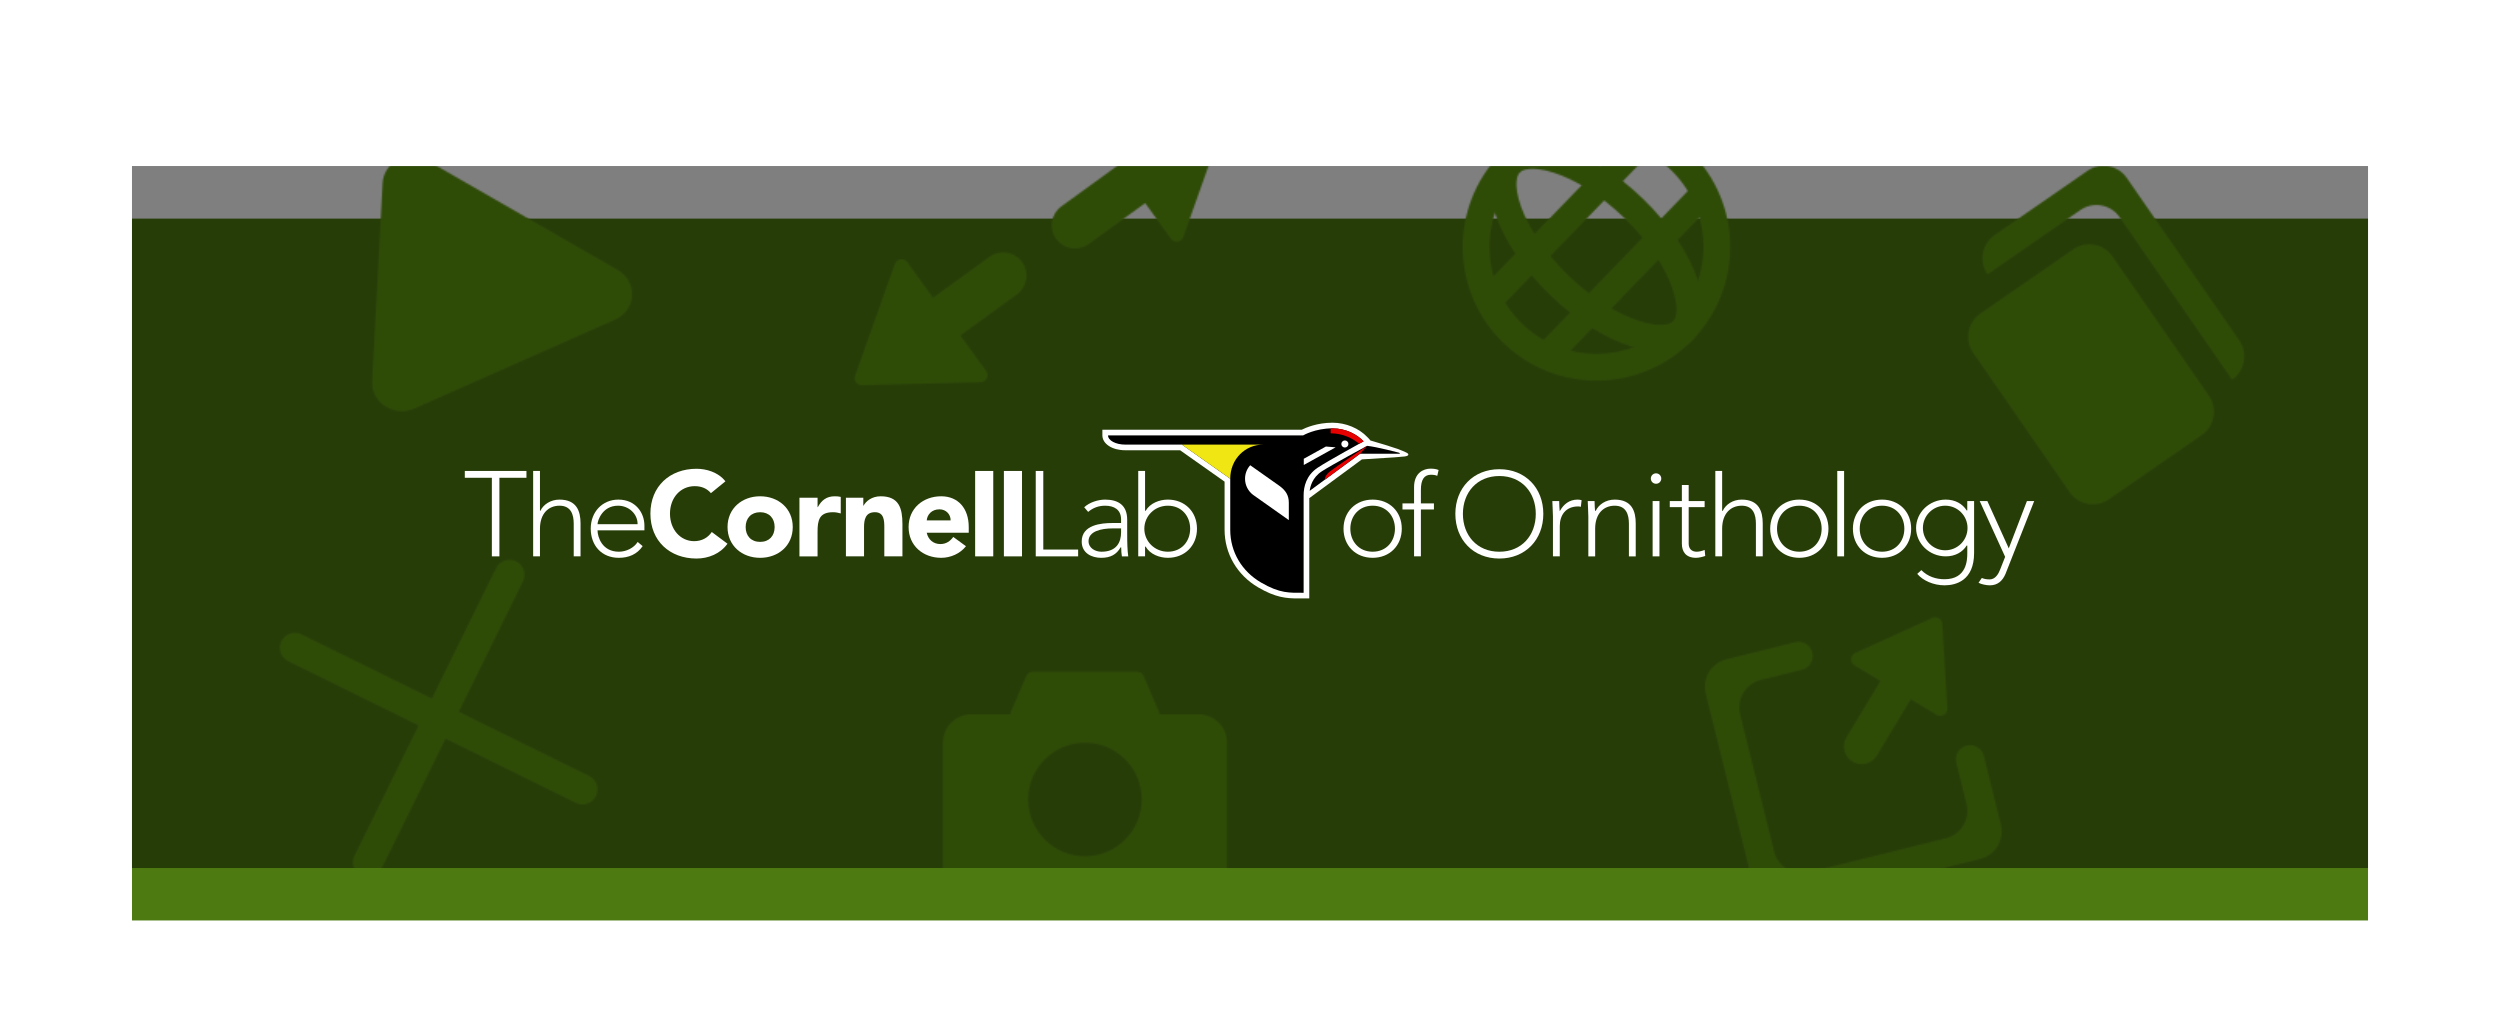 <svg width="1610" height="665" viewBox="0 0 1610 665" fill="none" xmlns="http://www.w3.org/2000/svg">
<g filter="url(#filter0_d)">
<g filter="url(#filter1_dd)">
<rect width="1440" height="452" transform="translate(85 103)" fill="#4E7B11"/>
</g>
</g>
<g filter="url(#filter2_d)">
<mask id="mask0" style="mask-type:alpha" maskUnits="userSpaceOnUse" x="146" y="0" width="1357" height="618">
<g clip-path="url(#clip0)">
<path d="M1270.77 223.243C1265.05 214.988 1267.11 203.664 1275.37 197.951L1335.16 156.569C1343.41 150.855 1354.74 152.916 1360.45 161.171L1422.52 250.855C1428.24 259.11 1426.18 270.434 1417.92 276.148L1358.13 317.53C1349.88 323.243 1338.55 321.183 1332.84 312.928L1270.77 223.243Z" fill="#5E980F"/>
<path d="M1284.57 147.365C1276.32 153.079 1274.26 164.403 1279.97 172.658L1339.76 131.276C1348.02 125.563 1359.34 127.623 1365.05 135.878L1437.47 240.51C1445.73 234.796 1447.79 223.472 1442.07 215.217L1369.65 110.585C1363.94 102.33 1352.62 100.27 1344.36 105.983L1284.57 147.365Z" fill="#5E980F"/>
</g>
<path d="M397.836 169.86C410.913 177.374 409.955 195.694 396.166 201.803L266.841 259.103C253.836 264.865 238.997 255.329 239.711 241.668L246.394 113.892C247.108 100.232 262.861 92.295 275.194 99.383L397.836 169.86Z" fill="#5E980F"/>
<path d="M185.639 421.847C180.859 419.493 178.891 413.709 181.245 408.929C183.598 404.148 189.382 402.181 194.163 404.534L379.406 495.732C384.187 498.086 386.154 503.869 383.801 508.65C381.447 513.431 375.663 515.398 370.883 513.045L185.639 421.847Z" fill="#5E980F"/>
<path d="M336.779 370.429C339.132 365.648 337.165 359.865 332.384 357.511C327.603 355.158 321.82 357.125 319.466 361.906L228.268 547.149C225.914 551.93 227.882 557.714 232.662 560.067C237.443 562.421 243.227 560.453 245.58 555.673L336.779 370.429Z" fill="#5E980F"/>
<path d="M1167.13 416.257C1168.34 421.144 1165.36 426.089 1160.47 427.301L1133.92 433.886C1124.15 436.31 1118.19 446.2 1120.61 455.975L1142.56 544.475C1144.98 554.25 1154.87 560.209 1164.65 557.785L1253.15 535.838C1262.92 533.413 1268.88 523.524 1266.46 513.748L1259.87 487.198C1258.66 482.311 1261.64 477.366 1266.53 476.154C1271.42 474.941 1276.36 477.921 1277.57 482.809L1288.55 527.059C1290.97 536.834 1285.01 546.724 1275.24 549.148L1151.34 579.875C1141.56 582.299 1131.67 576.34 1129.25 566.564L1098.52 442.665C1096.1 432.889 1102.06 423 1111.83 420.575L1156.08 409.602C1160.97 408.389 1165.92 411.369 1167.13 416.257Z" fill="#5E980F"/>
<path d="M1212.18 432.606C1215.43 427.215 1222.43 425.478 1227.82 428.726C1233.21 431.975 1234.95 438.98 1231.7 444.371L1208.67 482.601C1205.42 487.993 1198.41 489.73 1193.02 486.481C1187.63 483.232 1185.89 476.228 1189.14 470.836L1212.18 432.606Z" fill="#5E980F"/>
<path d="M1244.37 393.982C1247.28 392.66 1250.62 394.668 1250.81 397.861L1254.06 452.168C1254.28 455.832 1250.3 458.24 1247.16 456.346L1194.37 424.536C1191.22 422.642 1191.49 417.998 1194.84 416.48L1244.37 393.982Z" fill="#5E980F"/>
<g clip-path="url(#clip1)">
<path d="M722.33 100.774C729.031 95.917 738.402 97.412 743.259 104.113C748.117 110.815 746.622 120.185 739.92 125.043L701.091 153.188C694.389 158.045 685.019 156.55 680.161 149.849C675.304 143.147 676.799 133.777 683.5 128.919L722.33 100.774Z" fill="#5E980F"/>
<path d="M783.28 70.504C786.45 70.424 788.714 73.548 787.652 76.536L762.043 148.606C760.824 152.035 756.259 152.692 754.123 149.745L703.273 79.59C701.137 76.643 703.181 72.509 706.819 72.418L783.28 70.504Z" fill="#5E980F"/>
<path d="M616.014 213.787C609.313 218.644 599.944 217.149 595.087 210.448C590.23 203.747 591.725 194.378 598.426 189.521L637.276 161.361C643.977 156.504 653.346 157.999 658.203 164.699C663.06 171.4 661.566 180.769 654.865 185.626L616.014 213.787Z" fill="#5E980F"/>
<path d="M555.055 244.066C551.885 244.146 549.62 241.021 550.682 238.033L576.31 165.955C577.53 162.527 582.094 161.87 584.229 164.817L635.075 234.965C637.211 237.911 635.167 242.045 631.529 242.136L555.055 244.066Z" fill="#5E980F"/>
</g>
<path fill-rule="evenodd" clip-rule="evenodd" d="M1077.64 202.908C1104.12 175.57 1103.42 131.946 1076.08 105.473C1048.74 78.999 1005.12 79.7 978.641 107.039C952.168 134.377 952.869 178 980.207 204.474C1007.55 230.948 1051.17 230.247 1077.64 202.908ZM1090.02 214.892C1123.11 180.719 1122.23 126.19 1088.06 93.097C1053.89 60.005 999.358 60.882 966.266 95.055C933.174 129.228 934.05 183.757 968.223 216.849C1002.4 249.941 1056.93 249.065 1090.02 214.892Z" fill="#5E980F"/>
<path fill-rule="evenodd" clip-rule="evenodd" d="M1057.32 75.318L949.465 186.694L961.84 198.678L1069.69 87.301L1057.32 75.318Z" fill="#5E980F"/>
<path fill-rule="evenodd" clip-rule="evenodd" d="M1094.44 111.269L986.591 222.645L998.966 234.629L1106.82 123.253L1094.44 111.269Z" fill="#5E980F"/>
<path fill-rule="evenodd" clip-rule="evenodd" d="M1076.83 181.175C1072.11 167.752 1061.7 151.5 1046.12 136.411C1030.54 121.322 1013.96 111.438 1000.39 107.156C985.723 102.528 979.93 105.708 978.641 107.039C977.353 108.369 974.361 114.261 979.458 128.772C984.173 142.195 994.585 158.447 1010.17 173.536C1025.75 188.625 1042.33 198.509 1055.89 202.791C1070.56 207.419 1076.35 204.239 1077.64 202.908C1078.93 201.578 1081.92 195.685 1076.83 181.175ZM1090.02 214.892C1106.56 197.805 1092.27 157.128 1058.1 124.035C1023.93 90.943 982.812 77.968 966.266 95.055C949.72 112.141 964.01 152.819 998.183 185.911C1032.36 219.003 1073.47 231.978 1090.02 214.892Z" fill="#5E980F"/>
<path d="M660.961 431.345C661.681 429.664 663.334 428.574 665.163 428.574H732.282C734.111 428.574 735.764 429.664 736.484 431.345L746.281 454.203C747.574 457.22 745.361 460.576 742.079 460.576H655.366C652.084 460.576 649.871 457.22 651.164 454.203L660.961 431.345Z" fill="#5E980F"/>
<path fill-rule="evenodd" clip-rule="evenodd" d="M625.574 456.004C615.474 456.004 607.287 464.192 607.287 474.291V556.583C607.287 566.683 615.474 574.87 625.574 574.87H771.871C781.971 574.87 790.158 566.683 790.158 556.583V474.291C790.158 464.192 781.971 456.004 771.871 456.004H625.574ZM698.723 547.44C718.922 547.44 735.297 531.065 735.297 510.866C735.297 490.666 718.922 474.291 698.723 474.291C678.523 474.291 662.148 490.666 662.148 510.866C662.148 531.065 678.523 547.44 698.723 547.44Z" fill="#5E980F"/>
</mask>
<g mask="url(#mask0)">
<rect x="79" y="103" width="1453" height="452" fill="#5E980F"/>
</g>
</g>
<g opacity="0.5" filter="url(#filter3_d)">
<rect x="85" y="103" width="1440" height="452" fill="black"/>
<rect x="85.5" y="103.5" width="1439" height="451" stroke="black"/>
</g>
<path fill-rule="evenodd" clip-rule="evenodd" d="M865.224 340.494C865.228 351.37 873.013 359.228 883.985 359.232C894.962 359.228 902.742 351.37 902.746 340.494C902.746 329.6 894.962 321.751 883.985 321.746C873.008 321.751 865.228 329.604 865.224 340.494V340.494ZM883.985 325.666C892.848 325.684 898.339 332.347 898.353 340.493C898.339 348.631 892.848 355.299 883.985 355.308C875.121 355.299 869.63 348.631 869.617 340.493C869.63 332.347 875.121 325.684 883.985 325.666V325.666Z" fill="white"/>
<path fill-rule="evenodd" clip-rule="evenodd" d="M910.661 358.299H915.054V328.107H923.453V324.178H915.054V315.427C915.059 308.963 917.122 305.746 921.489 305.733C923.204 305.733 924.505 305.949 925.593 306.45L926.46 302.683C925.105 302.101 923.444 301.808 921.254 301.808C916.716 301.822 910.665 304.542 910.656 313.717V324.178H903.192V328.107H910.521H910.656V358.299H910.661Z" fill="white"/>
<path fill-rule="evenodd" clip-rule="evenodd" d="M937.249 330.935C937.254 347.648 948.844 359.697 965.574 359.702C982.303 359.697 993.894 347.648 993.899 330.935C993.894 314.217 982.303 302.177 965.574 302.173C948.844 302.173 937.254 314.217 937.249 330.935V330.935ZM965.574 306.557C972.803 306.557 978.669 309.219 982.737 313.599C986.792 317.975 989.041 324.074 989.041 330.939C989.041 337.805 986.792 343.895 982.737 348.284C978.678 352.655 972.808 355.317 965.583 355.317C965.583 355.317 965.579 355.317 965.574 355.317C958.345 355.317 952.475 352.66 948.411 348.284C944.352 343.895 942.108 337.81 942.108 330.939C942.108 324.078 944.357 317.975 948.411 313.599C952.475 309.219 958.35 306.557 965.574 306.557V306.557Z" fill="white"/>
<path fill-rule="evenodd" clip-rule="evenodd" d="M1004.68 328.901L1004.5 329.212L1004.42 328.864C1004.26 328.138 1004.19 325.292 1004.11 322.675H999.714C999.727 324.656 1000.1 330.055 1000.1 332.64V358.299H1004.5V338.856C1004.5 331.824 1008.21 326.149 1016.38 326.135C1016.82 326.135 1017.4 326.203 1018.05 326.406L1018.56 322.102C1017.68 321.886 1016.86 321.746 1015.98 321.746C1010.67 321.746 1006.99 324.732 1004.68 328.901V328.901Z" fill="white"/>
<path fill-rule="evenodd" clip-rule="evenodd" d="M1039.86 321.746C1034.08 321.742 1029.54 324.98 1027.7 328.896L1027.66 328.973H1027.57H1027.23L1027.21 328.869C1027.05 328.138 1026.97 325.296 1026.9 322.68H1022.5C1022.52 324.656 1022.89 330.06 1022.89 332.645V358.303H1027.28V340.498C1027.29 330.574 1032.87 325.689 1039.86 325.671C1047.35 325.689 1049.01 331.476 1049.02 337.309V358.303H1053.41V337.074C1053.39 329.239 1050.98 321.76 1039.86 321.746V321.746Z" fill="white"/>
<path fill-rule="evenodd" clip-rule="evenodd" d="M1063.13 308.191C1063.13 310.059 1064.62 311.548 1066.49 311.548C1068.36 311.548 1069.85 310.059 1069.86 308.191C1069.85 306.319 1068.36 304.831 1066.49 304.826C1064.62 304.831 1063.13 306.319 1063.13 308.191V308.191Z" fill="white"/>
<path fill-rule="evenodd" clip-rule="evenodd" d="M1064.29 340.598V358.299H1068.69V340.598V322.68H1064.29V340.598Z" fill="white"/>
<path fill-rule="evenodd" clip-rule="evenodd" d="M1092.63 355.308C1089.45 355.304 1087.51 353.364 1087.51 350.125V326.605H1097.78V322.68H1087.51V312.346H1083.12V322.68H1075.34V326.605H1083.12V350.125C1083.13 355.214 1085.61 359.224 1092.24 359.237C1093.96 359.237 1096.46 358.642 1098.16 358.038L1097.8 354.136C1096.19 354.799 1094.38 355.308 1092.63 355.308V355.308Z" fill="white"/>
<path fill-rule="evenodd" clip-rule="evenodd" d="M1121.64 321.747C1115.86 321.742 1111.32 324.981 1109.48 328.897L1109.44 328.978H1109.36H1109.06V303.297H1104.67V358.299H1109.06V340.495C1109.08 330.57 1114.65 325.685 1121.65 325.671C1129.14 325.685 1130.8 331.473 1130.8 337.305V358.299H1135.2V337.071C1135.17 329.244 1132.75 321.76 1121.64 321.747V321.747Z" fill="white"/>
<path fill-rule="evenodd" clip-rule="evenodd" d="M1140 340.494C1140.01 351.37 1147.8 359.228 1158.76 359.232C1169.74 359.228 1177.52 351.37 1177.53 340.494C1177.52 329.6 1169.74 321.751 1158.76 321.746C1147.79 321.751 1140.01 329.604 1140 340.494V340.494ZM1158.76 325.671C1167.63 325.684 1173.12 332.347 1173.14 340.494C1173.12 348.632 1167.63 355.299 1158.76 355.308C1149.9 355.299 1144.41 348.632 1144.4 340.494C1144.41 332.347 1149.9 325.684 1158.76 325.671V325.671Z" fill="white"/>
<path fill-rule="evenodd" clip-rule="evenodd" d="M1183.2 330.751V358.299H1187.6V330.751V303.297H1183.2V330.751Z" fill="white"/>
<path fill-rule="evenodd" clip-rule="evenodd" d="M1193.27 340.494C1193.28 351.374 1201.06 359.228 1212.03 359.232C1223.01 359.228 1230.79 351.374 1230.79 340.494C1230.79 329.6 1223 321.751 1212.03 321.746C1201.06 321.751 1193.28 329.604 1193.27 340.494V340.494ZM1212.03 325.666C1220.89 325.684 1226.38 332.347 1226.4 340.493C1226.38 348.631 1220.89 355.299 1212.03 355.308C1203.17 355.299 1197.67 348.631 1197.66 340.493C1197.67 332.347 1203.17 325.684 1212.03 325.666V325.666Z" fill="white"/>
<path fill-rule="evenodd" clip-rule="evenodd" d="M1266.52 328.675C1263.82 324.444 1259.13 321.746 1253.03 321.746C1242.52 321.764 1233.97 330.001 1233.96 340.025C1233.97 350.048 1242.52 358.281 1253.03 358.299C1259.14 358.299 1263.83 355.601 1266.52 351.37L1266.56 351.302H1266.64H1266.93V356.422C1266.92 360.45 1266.68 373.005 1252.33 373.027C1246.75 373.027 1241.48 371.313 1237.33 367.163L1234.7 369.567C1238.34 373.911 1245.17 376.947 1252.33 376.947C1259.61 376.929 1271.31 373.898 1271.32 356.106L1271.32 322.68H1266.92V328.743H1266.79H1266.56L1266.52 328.675V328.675ZM1267.09 340.029C1267.09 347.951 1260.65 354.379 1252.72 354.383C1244.79 354.379 1238.35 347.951 1238.35 340.029C1238.35 332.103 1244.79 325.671 1252.72 325.671C1260.65 325.671 1267.09 332.103 1267.09 340.029V340.029Z" fill="white"/>
<path fill-rule="evenodd" clip-rule="evenodd" d="M1305.34 322.68L1293.65 353.147L1279.85 322.68H1274.93L1291.31 358.597L1288.02 366.956C1286.94 369.752 1284.89 373.14 1281.36 373.14C1278.96 373.14 1277.57 372.725 1276.29 372.215L1274.17 375.301C1275.95 376.329 1279.43 376.952 1281.44 376.952C1286.52 376.952 1289.67 374.06 1291.58 369.504L1310.02 322.685H1305.34V322.68Z" fill="white"/>
<path fill-rule="evenodd" clip-rule="evenodd" d="M900.357 289.186C898.768 288.614 894.031 287.125 892.008 286.489C889.981 285.844 884.228 284.179 882.548 283.674C881.939 282.858 881.293 282.194 880.788 281.703C875.207 275.766 866.713 272.225 858.057 272.225C848.223 272.225 840.858 275.469 838.334 276.745H713.566C712.419 276.745 709.931 276.745 709.931 276.745C709.931 276.745 709.931 279.515 709.931 280.376C709.931 285.839 716.234 289.958 724.597 289.958H759.983L788.633 310.185V341.207C788.633 356.509 796.707 370.348 810.217 378.247C821.523 384.86 828.342 385.388 836.076 385.388C836.632 385.388 837.187 385.383 837.761 385.379C838.339 385.379 838.926 385.374 839.531 385.374C840.51 385.374 843.166 385.374 843.166 385.374C843.166 385.374 843.166 382.772 843.166 381.743V320.813L845.586 319.031L877.062 295.845C877.062 295.845 893.607 294.821 897.801 294.55C900.131 294.401 902.759 294.18 904.592 293.964C906.277 293.765 906.963 293.233 906.963 292.795C906.963 292.267 906.652 292.06 906.259 291.767C905.934 291.519 903.437 290.301 900.357 289.186V289.186Z" fill="white"/>
<path fill-rule="evenodd" clip-rule="evenodd" d="M901.079 291.568C901.079 291.568 886.142 287.63 880.398 287.125C880.398 287.125 857.672 299.377 851.306 303.495C844.93 307.609 843.72 313.799 843.436 316.104L875.874 292.218C875.874 292.218 900.65 292.218 901.295 292.218C901.941 292.218 901.079 291.568 901.079 291.568V291.568Z" fill="black"/>
<path fill-rule="evenodd" clip-rule="evenodd" d="M848.544 301.231C855.199 296.792 878.178 284.224 878.178 284.224C878.178 284.224 878.205 284.251 878.209 284.26C874.272 280.038 867.115 275.856 858.062 275.856C846.927 275.856 839.251 280.376 839.251 280.376H713.57C713.57 283.746 718.655 286.322 724.601 286.322C729.022 286.322 761.149 286.322 761.149 286.322L792.278 308.309V341.207C792.278 355.489 799.782 367.939 812.064 375.116C824.337 382.293 830.496 381.748 839.535 381.748V318.977C839.535 313.447 841.202 306.134 848.544 301.231V301.231ZM868.384 285.921C868.384 287.179 867.354 288.203 866.099 288.203C864.839 288.203 863.814 287.179 863.814 285.921C863.814 284.667 864.844 283.643 866.099 283.643C867.354 283.643 868.384 284.667 868.384 285.921ZM839.634 295.444L853.884 287.563L860.147 288.077L839.634 299.449V295.444V295.444Z" fill="black"/>
<path fill-rule="evenodd" clip-rule="evenodd" d="M761.147 286.327H813.535C801.822 286.327 792.276 295.728 792.276 308.313L761.147 286.327V286.327Z" fill="#F0E614"/>
<path fill-rule="evenodd" clip-rule="evenodd" d="M875.322 285.803C871.182 282.28 864.662 279.059 856.927 279.059V275.879L858.06 275.856C867.104 275.856 874.239 280.016 878.176 284.224L875.322 285.803V285.803Z" fill="#E60000"/>
<path fill-rule="evenodd" clip-rule="evenodd" d="M875.871 292.218L853.172 308.94C853.172 308.94 852.901 306.495 856.319 303.739C859.733 300.983 880.4 287.129 880.4 287.129L875.871 292.218V292.218Z" fill="#E60000"/>
<path fill-rule="evenodd" clip-rule="evenodd" d="M829.998 334.955C829.998 334.955 829.998 326.988 829.998 323.768C829.998 319.067 828.079 315.81 823.699 312.716L805.145 299.616C803.063 301.889 801.804 304.934 801.804 308.322C801.804 312.544 803.831 316.284 806.951 318.661L829.998 334.955V334.955Z" fill="white"/>
<path fill-rule="evenodd" clip-rule="evenodd" d="M316.755 307.686V358.299H321.614V307.686H339.03V303.296H299.335V307.686H316.62H316.755Z" fill="white"/>
<path fill-rule="evenodd" clip-rule="evenodd" d="M360.324 321.746C354.54 321.742 349.88 324.981 348.034 328.896L347.998 328.977H347.912H347.74V303.296H343.347V358.299H347.74V340.494C347.754 330.57 353.326 325.684 360.32 325.666C367.806 325.684 369.468 331.468 369.477 337.305V358.299H373.866V337.07C373.857 329.239 371.437 321.764 360.324 321.746V321.746Z" fill="white"/>
<path fill-rule="evenodd" clip-rule="evenodd" d="M398.569 355.308C387.578 355.304 384.838 345.578 384.824 341.658V341.523H415V338.397C414.991 330.137 409.221 321.751 398.262 321.747C387.836 321.756 380.435 329.758 380.431 340.422C380.44 351.465 387.597 359.233 398.492 359.237C404.8 359.237 410.237 357.032 413.867 351.704L410.661 349.011C408.254 352.868 403.301 355.304 398.569 355.308V355.308ZM384.824 337.458C384.829 335.532 387.732 325.689 398.027 325.666C405.017 325.684 410.607 331.007 410.607 337.458V337.593H384.824V337.458V337.458Z" fill="white"/>
<path fill-rule="evenodd" clip-rule="evenodd" d="M457.833 317.587C455.422 314.714 451.922 313.081 447.411 313.081C438.232 313.081 431.468 320.538 431.468 330.796C431.468 341.054 438.232 348.51 447.023 348.51C451.922 348.51 455.887 346.336 458.379 342.605L468.485 350.143C463.897 356.662 456.117 359.698 448.572 359.698C431.386 359.698 418.865 348.429 418.865 330.791C418.865 313.158 431.386 301.889 448.572 301.889C454.717 301.889 462.493 303.987 467.162 309.973L457.833 317.587V317.587Z" fill="white"/>
<path fill-rule="evenodd" clip-rule="evenodd" d="M489.532 319.608C501.199 319.608 510.528 327.381 510.528 339.421C510.528 351.465 501.199 359.237 489.532 359.237C477.868 359.237 468.535 351.465 468.535 339.421C468.535 327.381 477.868 319.608 489.532 319.608V319.608ZM489.532 348.979C495.365 348.979 498.865 345.095 498.865 339.42C498.865 333.75 495.365 329.866 489.532 329.866C483.698 329.866 480.203 333.75 480.203 339.42C480.203 345.095 483.702 348.979 489.532 348.979V348.979Z" fill="white"/>
<path fill-rule="evenodd" clip-rule="evenodd" d="M514.844 320.542H526.512V326.605H526.666C529.154 322.017 532.423 319.613 537.557 319.613C538.88 319.613 540.356 319.689 541.444 320.001V330.647C539.81 330.178 538.175 329.866 536.464 329.866C527.6 329.866 526.508 334.995 526.508 342.533V358.304H514.84V320.542H514.844Z" fill="white"/>
<path fill-rule="evenodd" clip-rule="evenodd" d="M544.771 320.542H555.97V325.667H556.128C557.676 322.716 561.492 319.608 567.168 319.608C578.989 319.608 581.165 327.381 581.165 337.476V358.299H569.502V339.804C569.502 335.46 569.425 329.862 563.438 329.862C557.374 329.862 556.439 334.603 556.439 339.497V358.299H544.771V320.542V320.542Z" fill="white"/>
<path fill-rule="evenodd" clip-rule="evenodd" d="M622.079 351.771C618.349 356.517 612.204 359.233 606.14 359.233C594.476 359.233 585.139 351.46 585.139 339.416C585.139 327.376 594.472 319.604 606.14 319.604C617.026 319.604 623.867 327.376 623.867 339.416V343.074H596.806C597.741 347.5 601.082 350.373 605.593 350.373C609.404 350.373 611.969 348.429 613.915 345.785L622.079 351.771V351.771ZM612.204 335.149C612.281 331.269 609.246 328.003 605.047 328.003C599.918 328.003 597.118 331.495 596.806 335.149H612.204V335.149Z" fill="white"/>
<path fill-rule="evenodd" clip-rule="evenodd" d="M627.994 330.75V303.296H639.657V330.75V358.299H627.994V330.75V330.75Z" fill="white"/>
<path fill-rule="evenodd" clip-rule="evenodd" d="M646.509 330.75V303.296H658.172V330.75V358.299H646.509V330.75V330.75Z" fill="white"/>
<path fill-rule="evenodd" clip-rule="evenodd" d="M671.881 330.75V303.296H667.018V330.75V358.299H694.317V353.914H671.881V330.75Z" fill="white"/>
<path fill-rule="evenodd" clip-rule="evenodd" d="M725.901 334.589C725.883 325.567 720.402 321.769 711.728 321.747C707.135 321.747 701.622 323.501 698.227 326.673L700.773 329.663C703.957 326.984 707.542 325.671 711.728 325.671C717.512 325.685 721.964 328.215 721.973 334.513V336.822H716.392C712.861 336.822 707.894 337.102 703.835 338.73C699.771 340.359 696.624 343.318 696.619 348.736C696.619 356.247 703.049 359.233 709.163 359.242C715.195 359.237 719.011 357.095 721.643 352.548L721.684 352.48H721.765H722.054V352.62C722.054 354.591 722.203 356.562 722.497 358.308H726.583C726.055 354.239 725.906 350.283 725.906 343.368V334.589H725.901ZM721.973 342.822C721.973 345.831 721.327 348.952 719.417 351.334C717.503 353.702 714.324 355.313 709.325 355.313C709.325 355.313 709.321 355.313 709.316 355.313C705.388 355.304 701.021 353.035 701.017 348.497C701.044 342.208 708.928 340.287 716.708 340.287H721.977V342.822H721.973Z" fill="white"/>
<path fill-rule="evenodd" clip-rule="evenodd" d="M752.095 321.742C746.763 321.742 740.667 323.993 737.827 328.905L737.786 328.977H737.709H737.416V303.296H733.022V358.299H737.416V352.006H737.551H737.786L737.827 352.078C740.667 356.991 746.763 359.233 752.095 359.233C763.072 359.228 770.848 351.375 770.857 340.494C770.848 329.605 763.072 321.751 752.095 321.742V321.742ZM752.096 355.308C743.548 355.299 736.965 348.645 736.951 340.494C736.965 332.338 743.548 325.684 752.096 325.67C760.959 325.684 766.445 332.347 766.464 340.494C766.445 348.631 760.959 355.299 752.096 355.308V355.308Z" fill="white"/>
<defs>
<filter id="filter0_d" x="81" y="103" width="1448" height="460" filterUnits="userSpaceOnUse" color-interpolation-filters="sRGB">
<feFlood flood-opacity="0" result="BackgroundImageFix"/>
<feColorMatrix in="SourceAlpha" type="matrix" values="0 0 0 0 0 0 0 0 0 0 0 0 0 0 0 0 0 0 127 0" result="hardAlpha"/>
<feOffset dy="4"/>
<feGaussianBlur stdDeviation="2"/>
<feComposite in2="hardAlpha" operator="out"/>
<feColorMatrix type="matrix" values="0 0 0 0 0 0 0 0 0 0 0 0 0 0 0 0 0 0 0.25 0"/>
<feBlend mode="normal" in2="BackgroundImageFix" result="effect1_dropShadow"/>
<feBlend mode="normal" in="SourceGraphic" in2="effect1_dropShadow" result="shape"/>
</filter>
<filter id="filter1_dd" x="0.556" y="43.889" width="1608.89" height="620.889" filterUnits="userSpaceOnUse" color-interpolation-filters="sRGB">
<feFlood flood-opacity="0" result="BackgroundImageFix"/>
<feColorMatrix in="SourceAlpha" type="matrix" values="0 0 0 0 0 0 0 0 0 0 0 0 0 0 0 0 0 0 127 0" result="hardAlpha"/>
<feOffset dy="25.333"/>
<feGaussianBlur stdDeviation="42.222"/>
<feComposite in2="hardAlpha" operator="out"/>
<feColorMatrix type="matrix" values="0 0 0 0 0.369 0 0 0 0 0.596 0 0 0 0 0.059 0 0 0 0.3 0"/>
<feBlend mode="normal" in2="BackgroundImageFix" result="effect1_dropShadow"/>
<feColorMatrix in="SourceAlpha" type="matrix" values="0 0 0 0 0 0 0 0 0 0 0 0 0 0 0 0 0 0 127 0" result="hardAlpha"/>
<feOffset dy="8.444"/>
<feGaussianBlur stdDeviation="12.667"/>
<feComposite in2="hardAlpha" operator="out"/>
<feColorMatrix type="matrix" values="0 0 0 0 0.306 0 0 0 0 0.482 0 0 0 0 0.067 0 0 0 1 0"/>
<feBlend mode="normal" in2="effect1_dropShadow" result="effect2_dropShadow"/>
<feBlend mode="normal" in="SourceGraphic" in2="effect2_dropShadow" result="shape"/>
</filter>
<filter id="filter2_d" x="142" y="103" width="1365" height="460" filterUnits="userSpaceOnUse" color-interpolation-filters="sRGB">
<feFlood flood-opacity="0" result="BackgroundImageFix"/>
<feColorMatrix in="SourceAlpha" type="matrix" values="0 0 0 0 0 0 0 0 0 0 0 0 0 0 0 0 0 0 127 0" result="hardAlpha"/>
<feOffset dy="4"/>
<feGaussianBlur stdDeviation="2"/>
<feComposite in2="hardAlpha" operator="out"/>
<feColorMatrix type="matrix" values="0 0 0 0 0 0 0 0 0 0 0 0 0 0 0 0 0 0 0.25 0"/>
<feBlend mode="normal" in2="BackgroundImageFix" result="effect1_dropShadow"/>
<feBlend mode="normal" in="SourceGraphic" in2="effect1_dropShadow" result="shape"/>
</filter>
<filter id="filter3_d" x="81" y="103" width="1448" height="460" filterUnits="userSpaceOnUse" color-interpolation-filters="sRGB">
<feFlood flood-opacity="0" result="BackgroundImageFix"/>
<feColorMatrix in="SourceAlpha" type="matrix" values="0 0 0 0 0 0 0 0 0 0 0 0 0 0 0 0 0 0 127 0" result="hardAlpha"/>
<feOffset dy="4"/>
<feGaussianBlur stdDeviation="2"/>
<feComposite in2="hardAlpha" operator="out"/>
<feColorMatrix type="matrix" values="0 0 0 0 0 0 0 0 0 0 0 0 0 0 0 0 0 0 0.25 0"/>
<feBlend mode="normal" in2="BackgroundImageFix" result="effect1_dropShadow"/>
<feBlend mode="normal" in="SourceGraphic" in2="effect1_dropShadow" result="shape"/>
</filter>
<clipPath id="clip0">
<rect width="218.14" height="218.14" fill="white" transform="translate(1199.49 184.144) rotate(-34.688)"/>
</clipPath>
<clipPath id="clip1">
<rect width="216.973" height="216.973" fill="white" transform="translate(578.701 33.209) rotate(9.064)"/>
</clipPath>
</defs>
</svg>
